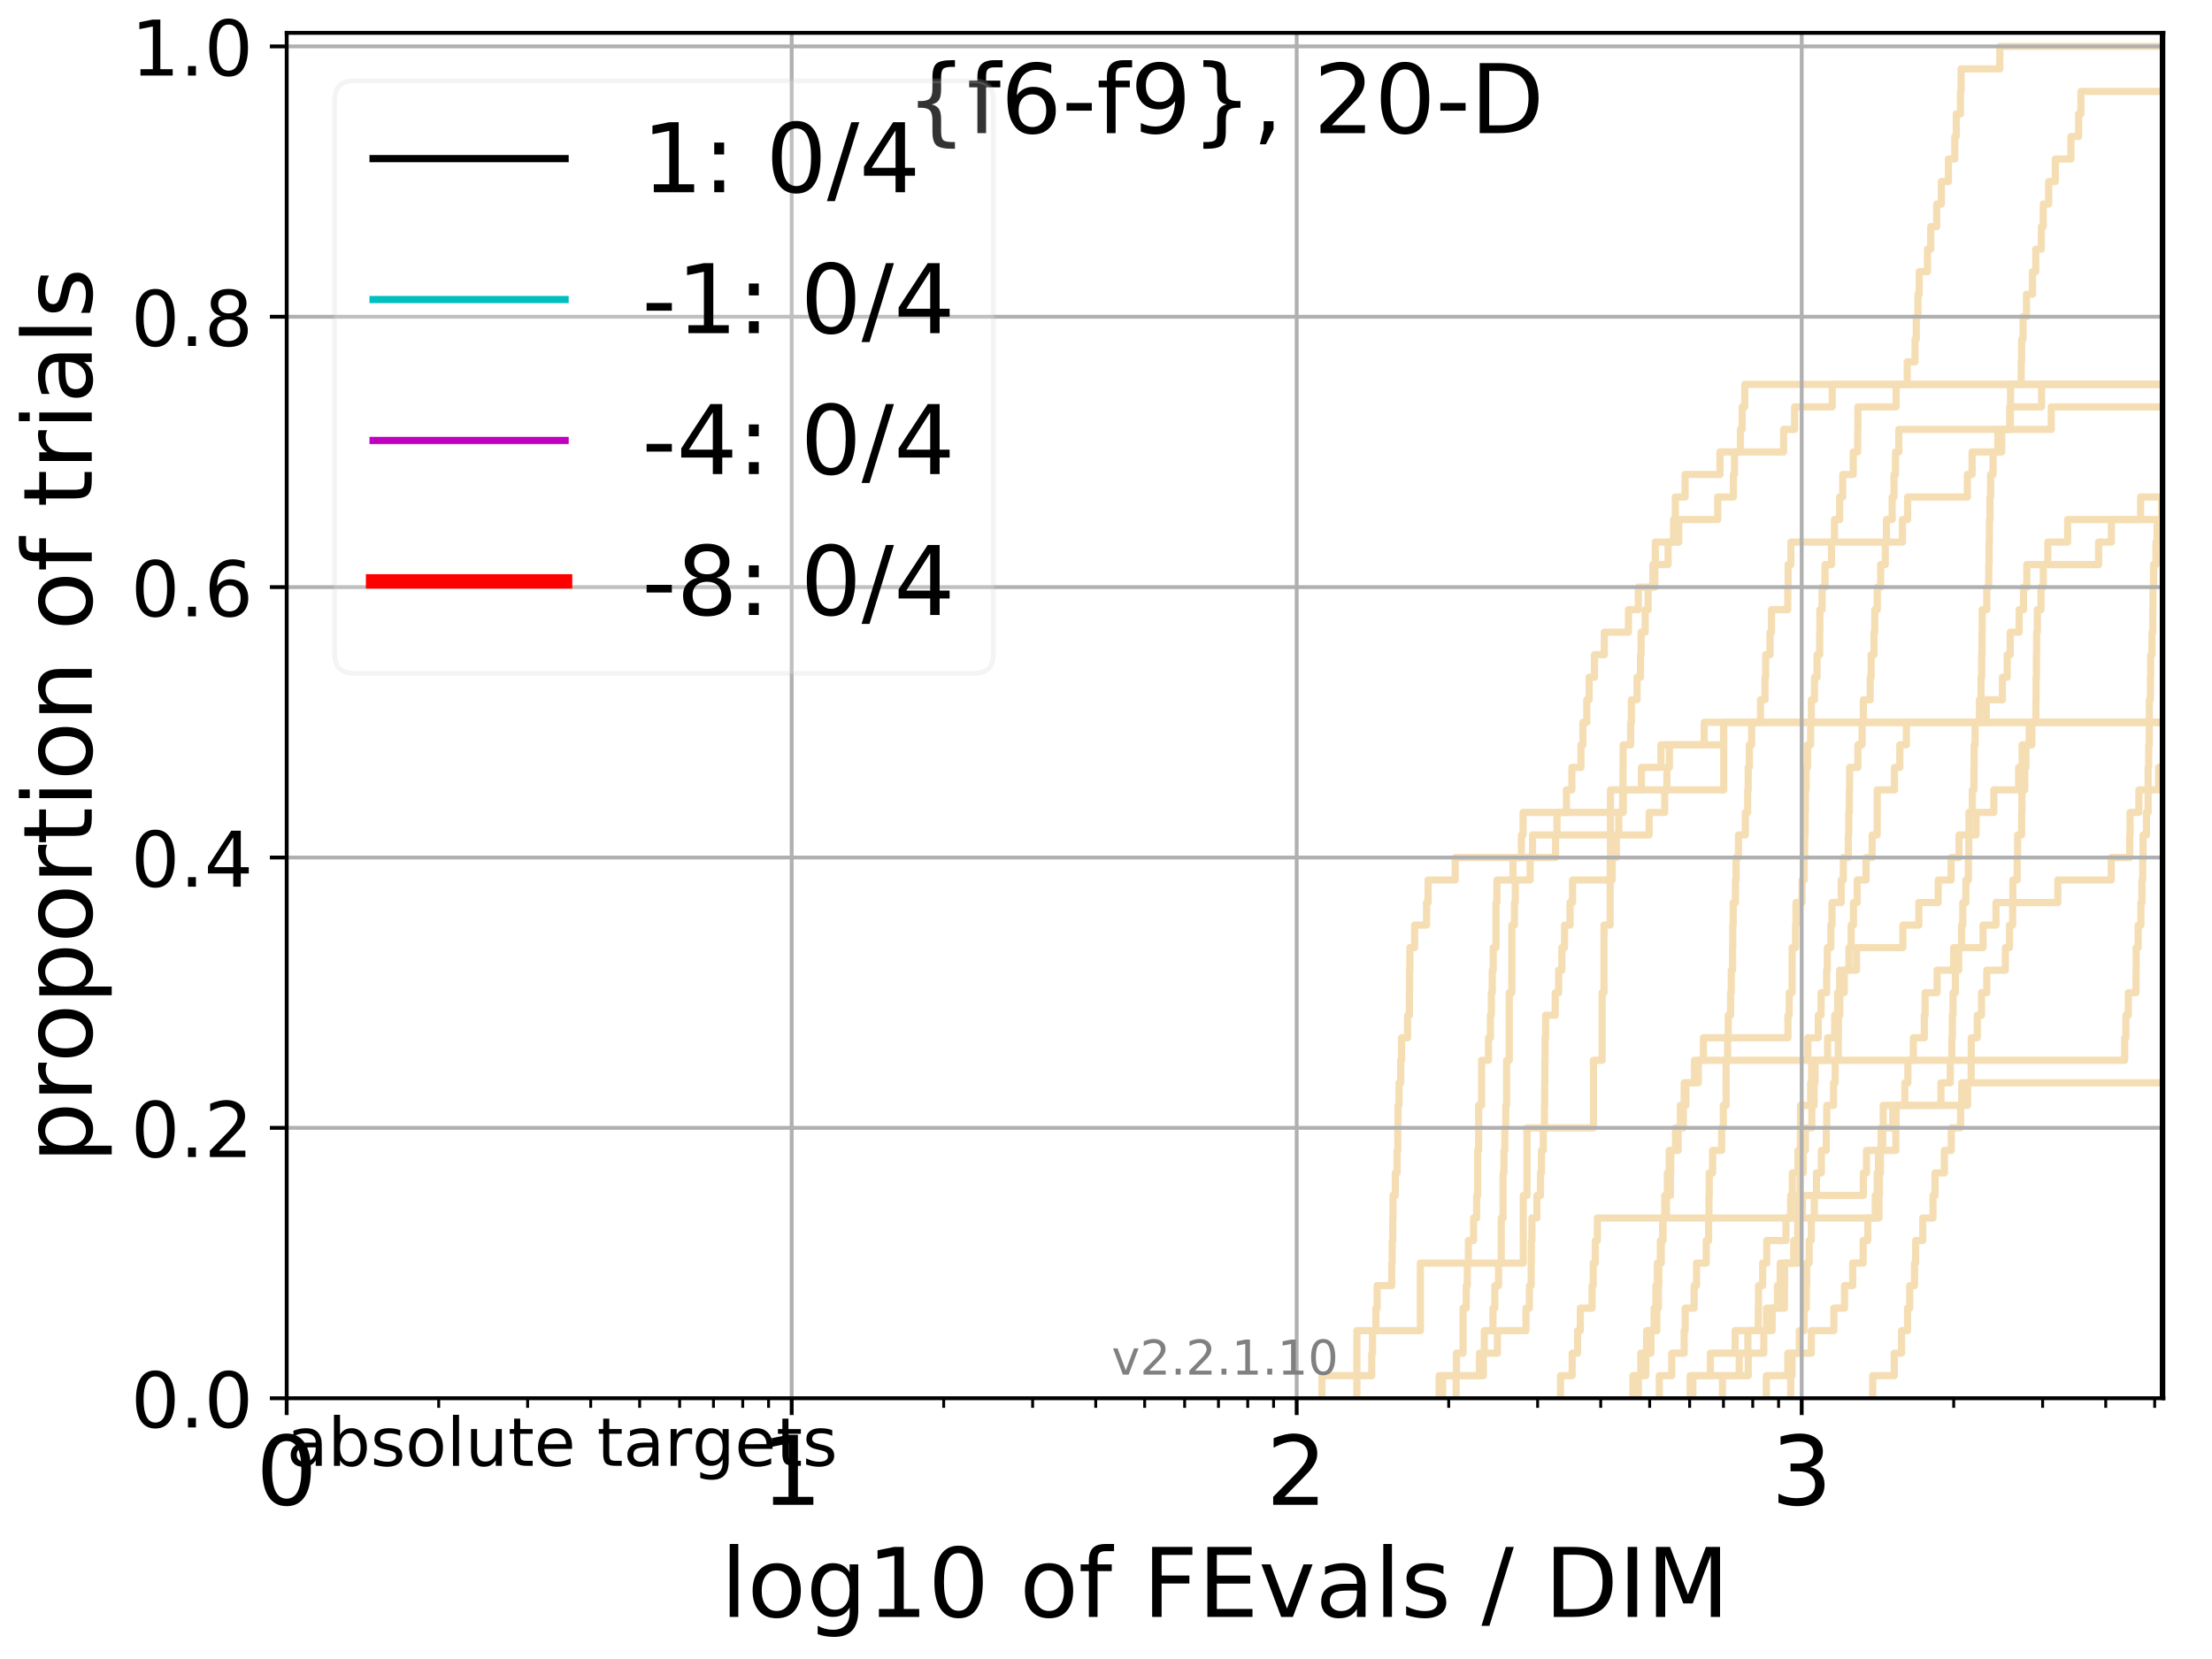 <?xml version="1.0" encoding="utf-8" standalone="no"?>
<!DOCTYPE svg PUBLIC "-//W3C//DTD SVG 1.1//EN"
  "http://www.w3.org/Graphics/SVG/1.1/DTD/svg11.dtd">
<!-- Created with matplotlib (http://matplotlib.org/) -->
<svg height="345.6pt" version="1.1" viewBox="0 0 460.8 345.6" width="460.8pt" xmlns="http://www.w3.org/2000/svg" xmlns:xlink="http://www.w3.org/1999/xlink">
 <defs>
  <style type="text/css">
*{stroke-linecap:butt;stroke-linejoin:round;}
  </style>
 </defs>
 <g id="figure_1">
  <g id="patch_1">
   <path d="M 0 345.6 
L 460.8 345.6 
L 460.8 0 
L 0 0 
z
" style="fill:#ffffff;"/>
  </g>
  <g id="axes_1">
   <g id="patch_2">
    <path d="M 59.72 291.28 
L 450.672 291.28 
L 450.672 6.845 
L 59.72 6.845 
z
" style="fill:#ffffff;"/>
   </g>
   <g id="line2d_1">
    <path clip-path="url(#pd022c233df)" d="M 299.796 291.28 
L 299.796 286.586 
L 303.408 286.586 
L 303.408 281.893 
L 304.777 281.893 
L 304.777 277.199 
L 304.777 277.199 
L 304.777 272.505 
L 305.446 272.505 
L 305.446 267.812 
L 305.667 267.812 
L 305.667 263.118 
L 305.887 263.118 
L 305.887 258.424 
L 306.97 258.424 
L 306.97 253.731 
L 307.608 253.731 
L 307.608 249.037 
L 307.819 249.037 
L 307.819 244.344 
L 307.819 244.344 
L 307.819 239.65 
L 308.029 239.65 
L 308.029 234.956 
L 308.029 234.956 
L 308.029 230.263 
L 308.652 230.263 
L 308.652 225.569 
L 308.652 225.569 
L 308.652 220.875 
L 310.075 220.875 
L 310.075 216.182 
L 310.473 216.182 
L 310.473 211.488 
L 310.671 211.488 
L 310.671 206.794 
L 310.868 206.794 
L 310.868 202.101 
L 311.064 202.101 
L 311.064 197.407 
L 311.648 197.407 
L 311.648 192.713 
L 311.648 192.713 
L 311.648 188.02 
L 311.841 188.02 
L 311.841 183.326 
L 315.181 183.326 
L 315.181 178.633 
L 316.936 178.633 
L 316.936 173.939 
L 317.279 173.939 
L 317.279 169.245 
L 338.173 169.245 
L 338.173 164.552 
L 341.939 164.552 
L 341.939 159.858 
L 346.007 159.858 
L 346.007 155.164 
L 355.017 155.164 
L 355.017 150.471 
L 355.017 150.471 
L 355.017 150.471 
L 450.672 150.471 
" style="fill:none;stroke:#f5deb3;stroke-linecap:square;stroke-width:1.5;"/>
   </g>
   <g id="line2d_2"/>
   <g id="line2d_3">
    <path clip-path="url(#pd022c233df)" d="M 300.53 291.28 
L 300.53 286.586 
L 308.208 286.586 
L 308.208 281.893 
L 311.933 281.893 
L 311.933 277.199 
L 317.886 277.199 
L 317.886 272.505 
L 318.603 272.505 
L 318.603 267.812 
L 318.973 267.812 
L 318.973 263.118 
L 319.004 263.118 
L 319.004 258.424 
L 319.129 258.424 
L 319.129 253.731 
L 320.165 253.731 
L 320.165 249.037 
L 320.908 249.037 
L 320.908 244.344 
L 321.118 244.344 
L 321.118 239.65 
L 321.498 239.65 
L 321.498 234.956 
L 321.734 234.956 
L 321.734 230.263 
L 321.793 230.263 
L 321.793 225.569 
L 321.83 225.569 
L 321.83 220.875 
L 321.867 220.875 
L 321.867 216.182 
L 321.985 216.182 
L 321.985 211.488 
L 323.982 211.488 
L 323.982 206.794 
L 324.686 206.794 
L 324.686 202.101 
L 325.359 202.101 
L 325.359 197.407 
L 325.928 197.407 
L 325.928 192.713 
L 327.066 192.713 
L 327.066 188.02 
L 327.582 188.02 
L 327.582 183.326 
L 335.864 183.326 
L 335.864 178.633 
L 336.712 178.633 
L 336.712 173.939 
L 337.225 173.939 
L 337.225 169.245 
L 338.018 169.245 
L 338.018 164.552 
L 338.095 164.552 
L 338.095 159.858 
L 338.126 159.858 
L 338.126 155.164 
L 339.693 155.164 
L 339.693 150.471 
L 339.847 150.471 
L 339.847 145.777 
L 341.028 145.777 
L 341.028 141.083 
L 341.739 141.083 
L 341.739 136.39 
L 341.867 136.39 
L 341.867 131.696 
L 342.719 131.696 
L 342.719 127.002 
L 343.345 127.002 
L 343.345 122.309 
L 344.744 122.309 
L 344.744 117.615 
L 347.493 117.615 
L 347.493 112.922 
L 349.715 112.922 
L 349.715 108.228 
L 357.839 108.228 
L 357.839 103.534 
L 361.103 103.534 
L 361.103 98.841 
L 361.324 98.841 
L 361.324 94.147 
L 362.558 94.147 
L 362.558 89.453 
L 362.925 89.453 
L 362.925 84.76 
L 363.467 84.76 
L 363.467 80.066 
L 363.467 80.066 
L 363.467 80.066 
L 450.672 80.066 
" style="fill:none;stroke:#f5deb3;stroke-linecap:square;stroke-width:1.5;"/>
   </g>
   <g id="line2d_4">
    <path clip-path="url(#pd022c233df)" d="M 358.817 291.28 
L 358.817 286.586 
L 364.193 286.586 
L 364.193 281.893 
L 367.435 281.893 
L 367.435 277.199 
L 368.002 277.199 
L 368.002 272.505 
L 371.736 272.505 
L 371.736 267.812 
L 371.758 267.812 
L 371.758 263.118 
L 373.669 263.118 
L 373.669 258.424 
L 374.491 258.424 
L 374.491 253.731 
L 374.509 253.731 
L 374.509 249.037 
L 375.002 249.037 
L 375.002 244.344 
L 375.646 244.344 
L 375.646 239.65 
L 376.093 239.65 
L 376.093 234.956 
L 377.43 234.956 
L 377.43 230.263 
L 377.903 230.263 
L 377.903 225.569 
L 378.11 225.569 
L 378.11 220.875 
L 380.719 220.875 
L 380.719 216.182 
L 382.197 216.182 
L 382.197 211.488 
L 382.82 211.488 
L 382.82 206.794 
L 383.231 206.794 
L 383.231 202.101 
L 386.754 202.101 
L 386.754 197.407 
L 396.41 197.407 
L 396.41 192.713 
L 399.723 192.713 
L 399.723 188.02 
L 403.757 188.02 
L 403.757 183.326 
L 406.451 183.326 
L 406.451 178.633 
L 408.097 178.633 
L 408.097 173.939 
L 411.643 173.939 
L 411.643 169.245 
L 415.357 169.245 
L 415.357 164.552 
L 420.526 164.552 
L 420.526 159.858 
L 421.247 159.858 
L 421.247 155.164 
L 423.275 155.164 
L 423.275 150.471 
L 423.275 150.471 
L 423.275 150.471 
L 450.672 150.471 
" style="fill:none;stroke:#f5deb3;stroke-linecap:square;stroke-width:1.5;"/>
   </g>
   <g id="line2d_5"/>
   <g id="line2d_6"/>
   <g id="line2d_7">
    <path clip-path="url(#pd022c233df)" d="M 341.298 291.28 
L 341.298 286.586 
L 341.806 286.586 
L 341.806 281.893 
L 343.934 281.893 
L 343.934 277.199 
L 344.588 277.199 
L 344.588 272.505 
L 344.954 272.505 
L 344.954 267.812 
L 345.268 267.812 
L 345.268 263.118 
L 346.068 263.118 
L 346.068 258.424 
L 346.452 258.424 
L 346.452 253.731 
L 346.79 253.731 
L 346.79 249.037 
L 347.982 249.037 
L 347.982 244.344 
L 348.048 244.344 
L 348.048 239.65 
L 349.034 239.65 
L 349.034 234.956 
L 350.669 234.956 
L 350.669 230.263 
L 350.849 230.263 
L 350.849 225.569 
L 352.992 225.569 
L 352.992 220.875 
L 376.616 220.875 
L 376.616 216.182 
L 378.778 216.182 
L 378.778 211.488 
L 379.363 211.488 
L 379.363 206.794 
L 380.525 206.794 
L 380.525 202.101 
L 380.662 202.101 
L 380.662 197.407 
L 381.404 197.407 
L 381.404 192.713 
L 381.639 192.713 
L 381.639 188.02 
L 383.556 188.02 
L 383.556 183.326 
L 383.995 183.326 
L 383.995 178.633 
L 385.037 178.633 
L 385.037 173.939 
L 385.135 173.939 
L 385.135 169.245 
L 385.249 169.245 
L 385.249 164.552 
L 385.313 164.552 
L 385.313 159.858 
L 387.037 159.858 
L 387.037 155.164 
L 387.908 155.164 
L 387.908 150.471 
L 388.179 150.471 
L 388.179 145.777 
L 389.597 145.777 
L 389.597 141.083 
L 389.79 141.083 
L 389.79 136.39 
L 390.395 136.39 
L 390.395 131.696 
L 390.551 131.696 
L 390.551 127.002 
L 391.074 127.002 
L 391.074 122.309 
L 391.779 122.309 
L 391.779 117.615 
L 392.74 117.615 
L 392.74 112.922 
L 392.979 112.922 
L 392.979 108.228 
L 394.168 108.228 
L 394.168 103.534 
L 394.565 103.534 
L 394.565 98.841 
L 394.859 98.841 
L 394.859 94.147 
L 395.56 94.147 
L 395.56 89.453 
L 427.315 89.453 
L 427.315 84.76 
L 457.112 84.76 
L 457.112 80.066 
L 461.8 80.066 
" style="fill:none;stroke:#f5deb3;stroke-linecap:square;stroke-width:1.5;"/>
   </g>
   <g id="line2d_8">
    <path clip-path="url(#pd022c233df)" style="fill:none;stroke:#f5deb3;stroke-linecap:square;stroke-width:1.5;"/>
   </g>
   <g id="line2d_9">
    <path clip-path="url(#pd022c233df)" d="M 340.164 291.28 
L 340.164 286.586 
L 342.85 286.586 
L 342.85 281.893 
L 343.012 281.893 
L 343.012 277.199 
L 345.157 277.199 
L 345.157 272.505 
L 345.475 272.505 
L 345.475 267.812 
L 345.567 267.812 
L 345.567 263.118 
L 345.89 263.118 
L 345.89 258.424 
L 346.349 258.424 
L 346.349 253.731 
L 347.168 253.731 
L 347.168 249.037 
L 347.337 249.037 
L 347.337 244.344 
L 347.728 244.344 
L 347.728 239.65 
L 349.591 239.65 
L 349.591 234.956 
L 350.054 234.956 
L 350.054 230.263 
L 351.207 230.263 
L 351.207 225.569 
L 353.793 225.569 
L 353.793 220.875 
L 354.846 220.875 
L 354.846 216.182 
L 372.464 216.182 
L 372.464 211.488 
L 372.721 211.488 
L 372.721 206.794 
L 373.331 206.794 
L 373.331 202.101 
L 373.336 202.101 
L 373.336 197.407 
L 374.039 197.407 
L 374.039 192.713 
L 374.145 192.713 
L 374.145 188.02 
L 375.396 188.02 
L 375.396 183.326 
L 375.852 183.326 
L 375.852 178.633 
L 375.945 178.633 
L 375.945 173.939 
L 376.035 173.939 
L 376.035 169.245 
L 376.086 169.245 
L 376.086 164.552 
L 376.257 164.552 
L 376.257 159.858 
L 376.547 159.858 
L 376.547 155.164 
L 377.187 155.164 
L 377.187 150.471 
L 377.332 150.471 
L 377.332 145.777 
L 377.992 145.777 
L 377.992 141.083 
L 378.529 141.083 
L 378.529 136.39 
L 379.076 136.39 
L 379.076 131.696 
L 379.114 131.696 
L 379.114 127.002 
L 379.574 127.002 
L 379.574 122.309 
L 380.192 122.309 
L 380.192 117.615 
L 381.54 117.615 
L 381.54 112.922 
L 382.146 112.922 
L 382.146 108.228 
L 383.244 108.228 
L 383.244 103.534 
L 383.87 103.534 
L 383.87 98.841 
L 386.067 98.841 
L 386.067 94.147 
L 386.988 94.147 
L 386.988 89.453 
L 387.03 89.453 
L 387.03 84.76 
L 395.001 84.76 
L 395.001 80.066 
L 397.306 80.066 
L 397.306 75.372 
L 398.929 75.372 
L 398.929 70.679 
L 399.194 70.679 
L 399.194 65.985 
L 399.541 65.985 
L 399.541 61.291 
L 399.811 61.291 
L 399.811 56.598 
L 401.522 56.598 
L 401.522 51.904 
L 402.206 51.904 
L 402.206 47.211 
L 403.454 47.211 
L 403.454 42.517 
L 404.416 42.517 
L 404.416 37.823 
L 405.887 37.823 
L 405.887 33.13 
L 407.221 33.13 
L 407.221 28.436 
L 407.524 28.436 
L 407.524 23.742 
L 408.398 23.742 
L 408.398 19.049 
L 408.526 19.049 
L 408.526 14.355 
L 416.593 14.355 
L 416.593 9.661 
L 416.593 9.661 
L 416.593 9.661 
L 450.672 9.661 
" style="fill:none;stroke:#f5deb3;stroke-linecap:square;stroke-width:1.5;"/>
   </g>
   <g id="line2d_10">
    <path clip-path="url(#pd022c233df)" style="fill:none;stroke:#f5deb3;stroke-linecap:square;stroke-width:1.5;"/>
   </g>
   <g id="line2d_11">
    <path clip-path="url(#pd022c233df)" d="M 352.655 291.28 
L 352.655 286.586 
L 356.299 286.586 
L 356.299 281.893 
L 361.454 281.893 
L 361.454 277.199 
L 369.167 277.199 
L 369.167 272.505 
L 370.277 272.505 
L 370.277 267.812 
L 370.855 267.812 
L 370.855 263.118 
L 374.755 263.118 
L 374.755 258.424 
L 374.815 258.424 
L 374.815 253.731 
L 375.46 253.731 
L 375.46 249.037 
L 388.177 249.037 
L 388.177 244.344 
L 388.825 244.344 
L 388.825 239.65 
L 392.208 239.65 
L 392.208 234.956 
L 394.297 234.956 
L 394.297 230.263 
L 409.879 230.263 
L 409.879 225.569 
L 461.8 225.569 
" style="fill:none;stroke:#f5deb3;stroke-linecap:square;stroke-width:1.5;"/>
   </g>
   <g id="line2d_12">
    <path clip-path="url(#pd022c233df)" d="M 303.342 291.28 
L 303.342 286.586 
L 309.005 286.586 
L 309.005 281.893 
L 309.209 281.893 
L 309.209 277.199 
L 311.008 277.199 
L 311.008 272.505 
L 311.399 272.505 
L 311.399 267.812 
L 312.17 267.812 
L 312.17 263.118 
L 312.74 263.118 
L 312.74 258.424 
L 312.74 258.424 
L 312.74 253.731 
L 313.116 253.731 
L 313.116 249.037 
L 313.116 249.037 
L 313.116 244.344 
L 313.302 244.344 
L 313.302 239.65 
L 313.489 239.65 
L 313.489 234.956 
L 313.674 234.956 
L 313.674 230.263 
L 313.858 230.263 
L 313.858 225.569 
L 313.858 225.569 
L 313.858 220.875 
L 314.408 220.875 
L 314.408 216.182 
L 314.408 216.182 
L 314.408 211.488 
L 314.408 211.488 
L 314.408 206.794 
L 314.95 206.794 
L 314.95 202.101 
L 314.95 202.101 
L 314.95 197.407 
L 314.95 197.407 
L 314.95 192.713 
L 315.487 192.713 
L 315.487 188.02 
L 315.664 188.02 
L 315.664 183.326 
L 318.745 183.326 
L 318.745 178.633 
L 324.052 178.633 
L 324.052 173.939 
L 343.547 173.939 
L 343.547 169.245 
L 346.795 169.245 
L 346.795 164.552 
L 347.24 164.552 
L 347.24 159.858 
L 347.769 159.858 
L 347.769 155.164 
L 359.055 155.164 
L 359.055 150.471 
L 359.055 150.471 
L 359.055 150.471 
L 450.672 150.471 
" style="fill:none;stroke:#f5deb3;stroke-linecap:square;stroke-width:1.5;"/>
   </g>
   <g id="line2d_13"/>
   <g id="line2d_14"/>
   <g id="line2d_15"/>
   <g id="line2d_16">
    <path clip-path="url(#pd022c233df)" style="fill:none;stroke:#f5deb3;stroke-linecap:square;stroke-width:1.5;"/>
   </g>
   <g id="line2d_17">
    <path clip-path="url(#pd022c233df)" style="fill:none;stroke:#f5deb3;stroke-linecap:square;stroke-width:1.5;"/>
   </g>
   <g id="line2d_18">
    <path clip-path="url(#pd022c233df)" d="M 275.383 291.28 
L 275.383 286.586 
L 285.757 286.586 
L 285.757 281.893 
L 285.935 281.893 
L 285.935 277.199 
L 286.625 277.199 
L 286.625 272.505 
L 286.879 272.505 
L 286.879 267.812 
L 289.925 267.812 
L 289.925 263.118 
L 290.029 263.118 
L 290.029 258.424 
L 290.132 258.424 
L 290.132 253.731 
L 290.191 253.731 
L 290.191 249.037 
L 290.674 249.037 
L 290.674 244.344 
L 291.037 244.344 
L 291.037 239.65 
L 291.181 239.65 
L 291.181 234.956 
L 291.225 234.956 
L 291.225 230.263 
L 291.44 230.263 
L 291.44 225.569 
L 291.797 225.569 
L 291.797 220.875 
L 291.967 220.875 
L 291.967 216.182 
L 293.224 216.182 
L 293.224 211.488 
L 293.608 211.488 
L 293.608 206.794 
L 293.636 206.794 
L 293.636 202.101 
L 293.704 202.101 
L 293.704 197.407 
L 294.688 197.407 
L 294.688 192.713 
L 297.181 192.713 
L 297.181 188.02 
L 297.496 188.02 
L 297.496 183.326 
L 303.143 183.326 
L 303.143 178.633 
L 319.254 178.633 
L 319.254 173.939 
L 324.346 173.939 
L 324.346 169.245 
L 326.317 169.245 
L 326.317 164.552 
L 327.452 164.552 
L 327.452 159.858 
L 329.34 159.858 
L 329.34 155.164 
L 329.757 155.164 
L 329.757 150.471 
L 330.561 150.471 
L 330.561 145.777 
L 331.046 145.777 
L 331.046 141.083 
L 332.164 141.083 
L 332.164 136.39 
L 334.203 136.39 
L 334.203 131.696 
L 339.237 131.696 
L 339.237 127.002 
L 341.289 127.002 
L 341.289 122.309 
L 344.328 122.309 
L 344.328 117.615 
L 344.829 117.615 
L 344.829 112.922 
L 348.622 112.922 
L 348.622 108.228 
L 348.997 108.228 
L 348.997 103.534 
L 351.032 103.534 
L 351.032 98.841 
L 358.299 98.841 
L 358.299 94.147 
L 371.56 94.147 
L 371.56 89.453 
L 373.849 89.453 
L 373.849 84.76 
L 381.683 84.76 
L 381.683 80.066 
L 381.683 80.066 
L 381.683 80.066 
L 450.672 80.066 
" style="fill:none;stroke:#f5deb3;stroke-linecap:square;stroke-width:1.5;"/>
   </g>
   <g id="line2d_19"/>
   <g id="line2d_20">
    <path clip-path="url(#pd022c233df)" d="M 367.959 291.28 
L 367.959 286.586 
L 372.437 286.586 
L 372.437 281.893 
L 377.319 281.893 
L 377.319 277.199 
L 382.026 277.199 
L 382.026 272.505 
L 384.255 272.505 
L 384.255 267.812 
L 385.959 267.812 
L 385.959 263.118 
L 388.131 263.118 
L 388.131 258.424 
L 389.101 258.424 
L 389.101 253.731 
L 390.641 253.731 
L 390.641 249.037 
L 391.065 249.037 
L 391.065 244.344 
L 391.314 244.344 
L 391.314 239.65 
L 394.934 239.65 
L 394.934 234.956 
L 394.995 234.956 
L 394.995 230.263 
L 396.812 230.263 
L 396.812 225.569 
L 397.445 225.569 
L 397.445 220.875 
L 398.594 220.875 
L 398.594 216.182 
L 400.874 216.182 
L 400.874 211.488 
L 401.039 211.488 
L 401.039 206.794 
L 403.533 206.794 
L 403.533 202.101 
L 406.978 202.101 
L 406.978 197.407 
L 413.105 197.407 
L 413.105 192.713 
L 415.801 192.713 
L 415.801 188.02 
L 428.684 188.02 
L 428.684 183.326 
L 439.808 183.326 
L 439.808 178.633 
L 443.664 178.633 
L 443.664 173.939 
L 443.725 173.939 
L 443.725 169.245 
L 445.573 169.245 
L 445.573 164.552 
L 449.69 164.552 
L 449.69 159.858 
L 461.8 159.858 
" style="fill:none;stroke:#f5deb3;stroke-linecap:square;stroke-width:1.5;"/>
   </g>
   <g id="line2d_21"/>
   <g id="line2d_22">
    <path clip-path="url(#pd022c233df)" d="M 373.044 291.28 
L 373.044 286.586 
L 373.32 286.586 
L 373.32 281.893 
L 374.818 281.893 
L 374.818 277.199 
L 375.832 277.199 
L 375.832 272.505 
L 376.279 272.505 
L 376.279 267.812 
L 376.378 267.812 
L 376.378 263.118 
L 376.886 263.118 
L 376.886 258.424 
L 377.328 258.424 
L 377.328 253.731 
L 377.955 253.731 
L 377.955 249.037 
L 378.41 249.037 
L 378.41 244.344 
L 379.415 244.344 
L 379.415 239.65 
L 380.44 239.65 
L 380.44 234.956 
L 380.548 234.956 
L 380.548 230.263 
L 381.958 230.263 
L 381.958 225.569 
L 382.293 225.569 
L 382.293 220.875 
L 382.936 220.875 
L 382.936 216.182 
L 382.969 216.182 
L 382.969 211.488 
L 383.256 211.488 
L 383.256 206.794 
L 384.198 206.794 
L 384.198 202.101 
L 385.177 202.101 
L 385.177 197.407 
L 385.626 197.407 
L 385.626 192.713 
L 386.11 192.713 
L 386.11 188.02 
L 386.887 188.02 
L 386.887 183.326 
L 388.729 183.326 
L 388.729 178.633 
L 390.004 178.633 
L 390.004 173.939 
L 391.049 173.939 
L 391.049 169.245 
L 391.054 169.245 
L 391.054 164.552 
L 394.655 164.552 
L 394.655 159.858 
L 395.77 159.858 
L 395.77 155.164 
L 397.135 155.164 
L 397.135 150.471 
L 413.775 150.471 
L 413.775 145.777 
L 417.144 145.777 
L 417.144 141.083 
L 418.128 141.083 
L 418.128 136.39 
L 418.765 136.39 
L 418.765 131.696 
L 420.627 131.696 
L 420.627 127.002 
L 421.536 127.002 
L 421.536 122.309 
L 422.226 122.309 
L 422.226 117.615 
L 437.185 117.615 
L 437.185 112.922 
L 439.841 112.922 
L 439.841 108.228 
L 445.925 108.228 
L 445.925 103.534 
L 450.916 103.534 
L 450.916 98.841 
L 460.392 98.841 
L 460.392 94.147 
L 461.8 94.147 
" style="fill:none;stroke:#f5deb3;stroke-linecap:square;stroke-width:1.5;"/>
   </g>
   <g id="line2d_23">
    <path clip-path="url(#pd022c233df)" style="fill:none;stroke:#f5deb3;stroke-linecap:square;stroke-width:1.5;"/>
   </g>
   <g id="line2d_24">
    <path clip-path="url(#pd022c233df)" d="M 352.093 291.28 
L 352.093 286.586 
L 362.315 286.586 
L 362.315 281.893 
L 364.117 281.893 
L 364.117 277.199 
L 366.286 277.199 
L 366.286 272.505 
L 366.328 272.505 
L 366.328 267.812 
L 367.188 267.812 
L 367.188 263.118 
L 368.053 263.118 
L 368.053 258.424 
L 372.051 258.424 
L 372.051 253.731 
L 373.027 253.731 
L 373.027 249.037 
L 373.374 249.037 
L 373.374 244.344 
L 374.558 244.344 
L 374.558 239.65 
L 375.055 239.65 
L 375.055 234.956 
L 375.073 234.956 
L 375.073 230.263 
L 377.187 230.263 
L 377.187 225.569 
L 377.382 225.569 
L 377.382 220.875 
L 442.606 220.875 
L 442.606 216.182 
L 442.865 216.182 
L 442.865 211.488 
L 443.358 211.488 
L 443.358 206.794 
L 444.971 206.794 
L 444.971 202.101 
L 445 202.101 
L 445 197.407 
L 445.421 197.407 
L 445.421 192.713 
L 445.989 192.713 
L 445.989 188.02 
L 446.214 188.02 
L 446.214 183.326 
L 446.369 183.326 
L 446.369 178.633 
L 446.442 178.633 
L 446.442 173.939 
L 447.147 173.939 
L 447.147 169.245 
L 447.493 169.245 
L 447.493 164.552 
L 447.499 164.552 
L 447.499 159.858 
L 447.608 159.858 
L 447.608 155.164 
L 447.734 155.164 
L 447.734 150.471 
L 447.742 150.471 
L 447.742 145.777 
L 447.962 145.777 
L 447.962 141.083 
L 448.03 141.083 
L 448.03 136.39 
L 448.293 136.39 
L 448.293 131.696 
L 448.467 131.696 
L 448.467 127.002 
L 448.507 127.002 
L 448.507 122.309 
L 448.622 122.309 
L 448.622 117.615 
L 449.124 117.615 
L 449.124 112.922 
L 449.374 112.922 
L 449.374 108.228 
L 450.307 108.228 
L 450.307 103.534 
L 450.931 103.534 
L 450.931 98.841 
L 451.38 98.841 
L 451.38 94.147 
L 451.984 94.147 
L 451.984 89.453 
L 454.119 89.453 
L 454.119 84.76 
L 455.668 84.76 
L 455.668 80.066 
L 461.774 80.066 
L 461.774 75.372 
L 461.8 75.372 
" style="fill:none;stroke:#f5deb3;stroke-linecap:square;stroke-width:1.5;"/>
   </g>
   <g id="line2d_25">
    <path clip-path="url(#pd022c233df)" style="fill:none;stroke:#f5deb3;stroke-linecap:square;stroke-width:1.5;"/>
   </g>
   <g id="line2d_26">
    <path clip-path="url(#pd022c233df)" d="M 390.12 291.28 
L 390.12 286.586 
L 394.604 286.586 
L 394.604 281.893 
L 396.13 281.893 
L 396.13 277.199 
L 397.379 277.199 
L 397.379 272.505 
L 397.831 272.505 
L 397.831 267.812 
L 398.835 267.812 
L 398.835 263.118 
L 399.062 263.118 
L 399.062 258.424 
L 400.545 258.424 
L 400.545 253.731 
L 402.684 253.731 
L 402.684 249.037 
L 403.104 249.037 
L 403.104 244.344 
L 405.05 244.344 
L 405.05 239.65 
L 406.485 239.65 
L 406.485 234.956 
L 408.427 234.956 
L 408.427 230.263 
L 408.667 230.263 
L 408.667 225.569 
L 410.631 225.569 
L 410.631 220.875 
L 410.65 220.875 
L 410.65 216.182 
L 411.91 216.182 
L 411.91 211.488 
L 412.787 211.488 
L 412.787 206.794 
L 413.881 206.794 
L 413.881 202.101 
L 417.752 202.101 
L 417.752 197.407 
L 418.623 197.407 
L 418.623 192.713 
L 419.27 192.713 
L 419.27 188.02 
L 419.324 188.02 
L 419.324 183.326 
L 420.222 183.326 
L 420.222 178.633 
L 420.312 178.633 
L 420.312 173.939 
L 421.146 173.939 
L 421.146 169.245 
L 421.195 169.245 
L 421.195 164.552 
L 421.789 164.552 
L 421.789 159.858 
L 422.046 159.858 
L 422.046 155.164 
L 422.725 155.164 
L 422.725 150.471 
L 424.113 150.471 
L 424.113 145.777 
L 424.15 145.777 
L 424.15 141.083 
L 424.224 141.083 
L 424.224 136.39 
L 424.264 136.39 
L 424.264 131.696 
L 424.418 131.696 
L 424.418 127.002 
L 425.18 127.002 
L 425.18 122.309 
L 425.653 122.309 
L 425.653 117.615 
L 426.606 117.615 
L 426.606 112.922 
L 430.725 112.922 
L 430.725 108.228 
L 461.8 108.228 
" style="fill:none;stroke:#f5deb3;stroke-linecap:square;stroke-width:1.5;"/>
   </g>
   <g id="line2d_27">
    <path clip-path="url(#pd022c233df)" d="M 345.659 291.28 
L 345.659 286.586 
L 348.259 286.586 
L 348.259 281.893 
L 350.841 281.893 
L 350.841 277.199 
L 351.044 277.199 
L 351.044 272.505 
L 352.925 272.505 
L 352.925 267.812 
L 353.422 267.812 
L 353.422 263.118 
L 355.446 263.118 
L 355.446 258.424 
L 355.941 258.424 
L 355.941 253.731 
L 356.014 253.731 
L 356.014 249.037 
L 356.07 249.037 
L 356.07 244.344 
L 356.768 244.344 
L 356.768 239.65 
L 358.656 239.65 
L 358.656 234.956 
L 358.993 234.956 
L 358.993 230.263 
L 359.578 230.263 
L 359.578 225.569 
L 359.584 225.569 
L 359.584 220.875 
L 359.896 220.875 
L 359.896 216.182 
L 360.02 216.182 
L 360.02 211.488 
L 360.516 211.488 
L 360.516 206.794 
L 360.658 206.794 
L 360.658 202.101 
L 360.922 202.101 
L 360.922 197.407 
L 360.965 197.407 
L 360.965 192.713 
L 361.056 192.713 
L 361.056 188.02 
L 361.525 188.02 
L 361.525 183.326 
L 361.655 183.326 
L 361.655 178.633 
L 362.148 178.633 
L 362.148 173.939 
L 363.582 173.939 
L 363.582 169.245 
L 364.07 169.245 
L 364.07 164.552 
L 364.184 164.552 
L 364.184 159.858 
L 364.419 159.858 
L 364.419 155.164 
L 364.901 155.164 
L 364.901 150.471 
L 366.752 150.471 
L 366.752 145.777 
L 367.684 145.777 
L 367.684 141.083 
L 367.825 141.083 
L 367.825 136.39 
L 368.731 136.39 
L 368.731 131.696 
L 369.033 131.696 
L 369.033 127.002 
L 372.423 127.002 
L 372.423 122.309 
L 372.503 122.309 
L 372.503 117.615 
L 373.085 117.615 
L 373.085 112.922 
L 396.314 112.922 
L 396.314 108.228 
L 397.396 108.228 
L 397.396 103.534 
L 409.836 103.534 
L 409.836 98.841 
L 410.823 98.841 
L 410.823 94.147 
L 416.173 94.147 
L 416.173 89.453 
L 418.802 89.453 
L 418.802 84.76 
L 425.298 84.76 
L 425.298 80.066 
L 425.298 80.066 
L 425.298 80.066 
L 450.672 80.066 
" style="fill:none;stroke:#f5deb3;stroke-linecap:square;stroke-width:1.5;"/>
   </g>
   <g id="line2d_28">
    <path clip-path="url(#pd022c233df)" d="M 325.086 291.28 
L 325.086 286.586 
L 327.51 286.586 
L 327.51 281.893 
L 328.635 281.893 
L 328.635 277.199 
L 329.209 277.199 
L 329.209 272.505 
L 331.662 272.505 
L 331.662 267.812 
L 331.899 267.812 
L 331.899 263.118 
L 332.34 263.118 
L 332.34 258.424 
L 332.759 258.424 
L 332.759 253.731 
L 391.441 253.731 
L 391.441 249.037 
L 391.51 249.037 
L 391.51 244.344 
L 391.728 244.344 
L 391.728 239.65 
L 391.868 239.65 
L 391.868 234.956 
L 392.303 234.956 
L 392.303 230.263 
L 404.341 230.263 
L 404.341 225.569 
L 406.284 225.569 
L 406.284 220.875 
L 406.605 220.875 
L 406.605 216.182 
L 406.702 216.182 
L 406.702 211.488 
L 406.848 211.488 
L 406.848 206.794 
L 407.34 206.794 
L 407.34 202.101 
L 408.048 202.101 
L 408.048 197.407 
L 408.633 197.407 
L 408.633 192.713 
L 408.883 192.713 
L 408.883 188.02 
L 409.521 188.02 
L 409.521 183.326 
L 410.045 183.326 
L 410.045 178.633 
L 410.14 178.633 
L 410.14 173.939 
L 410.18 173.939 
L 410.18 169.245 
L 410.874 169.245 
L 410.874 164.552 
L 411.209 164.552 
L 411.209 159.858 
L 411.255 159.858 
L 411.255 155.164 
L 411.451 155.164 
L 411.451 150.471 
L 412.356 150.471 
L 412.356 145.777 
L 412.684 145.777 
L 412.684 141.083 
L 412.82 141.083 
L 412.82 136.39 
L 412.898 136.39 
L 412.898 131.696 
L 412.929 131.696 
L 412.929 127.002 
L 413.879 127.002 
L 413.879 122.309 
L 414.297 122.309 
L 414.297 117.615 
L 414.364 117.615 
L 414.364 112.922 
L 414.434 112.922 
L 414.434 108.228 
L 414.548 108.228 
L 414.548 103.534 
L 414.673 103.534 
L 414.673 98.841 
L 415.194 98.841 
L 415.194 94.147 
L 416.997 94.147 
L 416.997 89.453 
L 418.653 89.453 
L 418.653 84.76 
L 418.832 84.76 
L 418.832 80.066 
L 421.043 80.066 
L 421.043 75.372 
L 421.136 75.372 
L 421.136 70.679 
L 421.44 70.679 
L 421.44 65.985 
L 422.149 65.985 
L 422.149 61.291 
L 423.402 61.291 
L 423.402 56.598 
L 424.079 56.598 
L 424.079 51.904 
L 425.25 51.904 
L 425.25 47.211 
L 425.646 47.211 
L 425.646 42.517 
L 426.772 42.517 
L 426.772 37.823 
L 428.153 37.823 
L 428.153 33.13 
L 431.42 33.13 
L 431.42 28.436 
L 433.011 28.436 
L 433.011 23.742 
L 433.487 23.742 
L 433.487 19.049 
L 455.945 19.049 
L 455.945 14.355 
L 457.618 14.355 
L 457.618 9.661 
L 457.618 9.661 
" style="fill:none;stroke:#f5deb3;stroke-linecap:square;stroke-width:1.5;"/>
   </g>
   <g id="line2d_29">
    <path clip-path="url(#pd022c233df)" d="M 282.669 291.28 
L 282.669 286.586 
L 282.669 286.586 
L 282.669 281.893 
L 282.669 281.893 
L 282.669 277.199 
L 295.887 277.199 
L 295.887 272.505 
L 295.887 272.505 
L 295.887 267.812 
L 295.887 267.812 
L 295.887 263.118 
L 317.328 263.118 
L 317.328 258.424 
L 317.328 258.424 
L 317.328 253.731 
L 317.328 253.731 
L 317.328 249.037 
L 318.102 249.037 
L 318.102 244.344 
L 318.102 244.344 
L 318.102 239.65 
L 318.102 239.65 
L 318.102 234.956 
L 331.946 234.956 
L 331.946 230.263 
L 331.946 230.263 
L 331.946 225.569 
L 331.946 225.569 
L 331.946 220.875 
L 333.757 220.875 
L 333.757 216.182 
L 333.757 216.182 
L 333.757 211.488 
L 333.757 211.488 
L 333.757 206.794 
L 334.141 206.794 
L 334.141 202.101 
L 334.141 202.101 
L 334.141 197.407 
L 334.141 197.407 
L 334.141 192.713 
L 335.423 192.713 
L 335.423 188.02 
L 335.423 188.02 
L 335.423 183.326 
L 335.423 183.326 
L 335.423 178.633 
L 335.489 178.633 
L 335.489 173.939 
L 335.489 173.939 
L 335.489 169.245 
L 335.489 169.245 
L 335.489 164.552 
L 359.078 164.552 
L 359.078 159.858 
L 359.078 159.858 
L 359.078 155.164 
L 359.078 155.164 
L 359.078 150.471 
L 359.078 150.471 
L 359.078 150.471 
L 450.672 150.471 
" style="fill:none;stroke:#f5deb3;stroke-linecap:square;stroke-width:1.5;"/>
   </g>
   <g id="line2d_30"/>
   <g id="matplotlib.axis_1">
    <g id="xtick_1">
     <g id="line2d_31">
      <path clip-path="url(#pd022c233df)" d="M 59.72 291.28 
L 59.72 6.845 
" style="fill:none;stroke:#b0b0b0;stroke-linecap:square;stroke-width:0.8;"/>
     </g>
     <g id="line2d_32">
      <defs>
       <path d="M 0 0 
L 0 3.5 
" id="ma0c3b998cf" style="stroke:#000000;stroke-width:0.8;"/>
      </defs>
      <g>
       <use style="stroke:#000000;stroke-width:0.8;" x="59.72" xlink:href="#ma0c3b998cf" y="291.28"/>
      </g>
     </g>
     <g id="text_1">
      <!-- 0 -->
      <defs>
       <path d="M 31.781 66.406 
Q 24.172 66.406 20.328 58.906 
Q 16.5 51.422 16.5 36.375 
Q 16.5 21.391 20.328 13.891 
Q 24.172 6.391 31.781 6.391 
Q 39.453 6.391 43.281 13.891 
Q 47.125 21.391 47.125 36.375 
Q 47.125 51.422 43.281 58.906 
Q 39.453 66.406 31.781 66.406 
z
M 31.781 74.219 
Q 44.047 74.219 50.516 64.516 
Q 56.984 54.828 56.984 36.375 
Q 56.984 17.969 50.516 8.266 
Q 44.047 -1.422 31.781 -1.422 
Q 19.531 -1.422 13.062 8.266 
Q 6.594 17.969 6.594 36.375 
Q 6.594 54.828 13.062 64.516 
Q 19.531 74.219 31.781 74.219 
z
" id="DejaVuSans-30"/>
      </defs>
      <g transform="translate(53.358 313.477)scale(0.2 -0.2)">
       <use xlink:href="#DejaVuSans-30"/>
      </g>
     </g>
    </g>
    <g id="xtick_2">
     <g id="line2d_33">
      <path clip-path="url(#pd022c233df)" d="M 164.922 291.28 
L 164.922 6.845 
" style="fill:none;stroke:#b0b0b0;stroke-linecap:square;stroke-width:0.8;"/>
     </g>
     <g id="line2d_34">
      <g>
       <use style="stroke:#000000;stroke-width:0.8;" x="164.922" xlink:href="#ma0c3b998cf" y="291.28"/>
      </g>
     </g>
     <g id="text_2">
      <!-- 1 -->
      <defs>
       <path d="M 12.406 8.297 
L 28.516 8.297 
L 28.516 63.922 
L 10.984 60.406 
L 10.984 69.391 
L 28.422 72.906 
L 38.281 72.906 
L 38.281 8.297 
L 54.391 8.297 
L 54.391 0 
L 12.406 0 
z
" id="DejaVuSans-31"/>
      </defs>
      <g transform="translate(158.559 313.477)scale(0.2 -0.2)">
       <use xlink:href="#DejaVuSans-31"/>
      </g>
     </g>
    </g>
    <g id="xtick_3">
     <g id="line2d_35">
      <path clip-path="url(#pd022c233df)" d="M 270.123 291.28 
L 270.123 6.845 
" style="fill:none;stroke:#b0b0b0;stroke-linecap:square;stroke-width:0.8;"/>
     </g>
     <g id="line2d_36">
      <g>
       <use style="stroke:#000000;stroke-width:0.8;" x="270.123" xlink:href="#ma0c3b998cf" y="291.28"/>
      </g>
     </g>
     <g id="text_3">
      <!-- 2 -->
      <defs>
       <path d="M 19.188 8.297 
L 53.609 8.297 
L 53.609 0 
L 7.328 0 
L 7.328 8.297 
Q 12.938 14.109 22.625 23.891 
Q 32.328 33.688 34.812 36.531 
Q 39.547 41.844 41.422 45.531 
Q 43.312 49.219 43.312 52.781 
Q 43.312 58.594 39.234 62.25 
Q 35.156 65.922 28.609 65.922 
Q 23.969 65.922 18.812 64.312 
Q 13.672 62.703 7.812 59.422 
L 7.812 69.391 
Q 13.766 71.781 18.938 73 
Q 24.125 74.219 28.422 74.219 
Q 39.75 74.219 46.484 68.547 
Q 53.219 62.891 53.219 53.422 
Q 53.219 48.922 51.531 44.891 
Q 49.859 40.875 45.406 35.406 
Q 44.188 33.984 37.641 27.219 
Q 31.109 20.453 19.188 8.297 
z
" id="DejaVuSans-32"/>
      </defs>
      <g transform="translate(263.761 313.477)scale(0.2 -0.2)">
       <use xlink:href="#DejaVuSans-32"/>
      </g>
     </g>
    </g>
    <g id="xtick_4">
     <g id="line2d_37">
      <path clip-path="url(#pd022c233df)" d="M 375.325 291.28 
L 375.325 6.845 
" style="fill:none;stroke:#b0b0b0;stroke-linecap:square;stroke-width:0.8;"/>
     </g>
     <g id="line2d_38">
      <g>
       <use style="stroke:#000000;stroke-width:0.8;" x="375.325" xlink:href="#ma0c3b998cf" y="291.28"/>
      </g>
     </g>
     <g id="text_4">
      <!-- 3 -->
      <defs>
       <path d="M 40.578 39.312 
Q 47.656 37.797 51.625 33 
Q 55.609 28.219 55.609 21.188 
Q 55.609 10.406 48.188 4.484 
Q 40.766 -1.422 27.094 -1.422 
Q 22.516 -1.422 17.656 -0.516 
Q 12.797 0.391 7.625 2.203 
L 7.625 11.719 
Q 11.719 9.328 16.594 8.109 
Q 21.484 6.891 26.812 6.891 
Q 36.078 6.891 40.938 10.547 
Q 45.797 14.203 45.797 21.188 
Q 45.797 27.641 41.281 31.266 
Q 36.766 34.906 28.719 34.906 
L 20.219 34.906 
L 20.219 43.016 
L 29.109 43.016 
Q 36.375 43.016 40.234 45.922 
Q 44.094 48.828 44.094 54.297 
Q 44.094 59.906 40.109 62.906 
Q 36.141 65.922 28.719 65.922 
Q 24.656 65.922 20.016 65.031 
Q 15.375 64.156 9.812 62.312 
L 9.812 71.094 
Q 15.438 72.656 20.344 73.438 
Q 25.25 74.219 29.594 74.219 
Q 40.828 74.219 47.359 69.109 
Q 53.906 64.016 53.906 55.328 
Q 53.906 49.266 50.438 45.094 
Q 46.969 40.922 40.578 39.312 
z
" id="DejaVuSans-33"/>
      </defs>
      <g transform="translate(368.963 313.477)scale(0.2 -0.2)">
       <use xlink:href="#DejaVuSans-33"/>
      </g>
     </g>
    </g>
    <g id="xtick_5">
     <g id="line2d_39">
      <defs>
       <path d="M 0 0 
L 0 2 
" id="mad2a975e1f" style="stroke:#000000;stroke-width:0.6;"/>
      </defs>
      <g>
       <use style="stroke:#000000;stroke-width:0.6;" x="91.389" xlink:href="#mad2a975e1f" y="291.28"/>
      </g>
     </g>
    </g>
    <g id="xtick_6">
     <g id="line2d_40">
      <g>
       <use style="stroke:#000000;stroke-width:0.6;" x="109.914" xlink:href="#mad2a975e1f" y="291.28"/>
      </g>
     </g>
    </g>
    <g id="xtick_7">
     <g id="line2d_41">
      <g>
       <use style="stroke:#000000;stroke-width:0.6;" x="123.058" xlink:href="#mad2a975e1f" y="291.28"/>
      </g>
     </g>
    </g>
    <g id="xtick_8">
     <g id="line2d_42">
      <g>
       <use style="stroke:#000000;stroke-width:0.6;" x="133.253" xlink:href="#mad2a975e1f" y="291.28"/>
      </g>
     </g>
    </g>
    <g id="xtick_9">
     <g id="line2d_43">
      <g>
       <use style="stroke:#000000;stroke-width:0.6;" x="141.583" xlink:href="#mad2a975e1f" y="291.28"/>
      </g>
     </g>
    </g>
    <g id="xtick_10">
     <g id="line2d_44">
      <g>
       <use style="stroke:#000000;stroke-width:0.6;" x="148.626" xlink:href="#mad2a975e1f" y="291.28"/>
      </g>
     </g>
    </g>
    <g id="xtick_11">
     <g id="line2d_45">
      <g>
       <use style="stroke:#000000;stroke-width:0.6;" x="154.727" xlink:href="#mad2a975e1f" y="291.28"/>
      </g>
     </g>
    </g>
    <g id="xtick_12">
     <g id="line2d_46">
      <g>
       <use style="stroke:#000000;stroke-width:0.6;" x="160.108" xlink:href="#mad2a975e1f" y="291.28"/>
      </g>
     </g>
    </g>
    <g id="xtick_13">
     <g id="line2d_47">
      <g>
       <use style="stroke:#000000;stroke-width:0.6;" x="196.591" xlink:href="#mad2a975e1f" y="291.28"/>
      </g>
     </g>
    </g>
    <g id="xtick_14">
     <g id="line2d_48">
      <g>
       <use style="stroke:#000000;stroke-width:0.6;" x="215.116" xlink:href="#mad2a975e1f" y="291.28"/>
      </g>
     </g>
    </g>
    <g id="xtick_15">
     <g id="line2d_49">
      <g>
       <use style="stroke:#000000;stroke-width:0.6;" x="228.26" xlink:href="#mad2a975e1f" y="291.28"/>
      </g>
     </g>
    </g>
    <g id="xtick_16">
     <g id="line2d_50">
      <g>
       <use style="stroke:#000000;stroke-width:0.6;" x="238.455" xlink:href="#mad2a975e1f" y="291.28"/>
      </g>
     </g>
    </g>
    <g id="xtick_17">
     <g id="line2d_51">
      <g>
       <use style="stroke:#000000;stroke-width:0.6;" x="246.785" xlink:href="#mad2a975e1f" y="291.28"/>
      </g>
     </g>
    </g>
    <g id="xtick_18">
     <g id="line2d_52">
      <g>
       <use style="stroke:#000000;stroke-width:0.6;" x="253.828" xlink:href="#mad2a975e1f" y="291.28"/>
      </g>
     </g>
    </g>
    <g id="xtick_19">
     <g id="line2d_53">
      <g>
       <use style="stroke:#000000;stroke-width:0.6;" x="259.928" xlink:href="#mad2a975e1f" y="291.28"/>
      </g>
     </g>
    </g>
    <g id="xtick_20">
     <g id="line2d_54">
      <g>
       <use style="stroke:#000000;stroke-width:0.6;" x="265.31" xlink:href="#mad2a975e1f" y="291.28"/>
      </g>
     </g>
    </g>
    <g id="xtick_21">
     <g id="line2d_55">
      <g>
       <use style="stroke:#000000;stroke-width:0.6;" x="301.792" xlink:href="#mad2a975e1f" y="291.28"/>
      </g>
     </g>
    </g>
    <g id="xtick_22">
     <g id="line2d_56">
      <g>
       <use style="stroke:#000000;stroke-width:0.6;" x="320.317" xlink:href="#mad2a975e1f" y="291.28"/>
      </g>
     </g>
    </g>
    <g id="xtick_23">
     <g id="line2d_57">
      <g>
       <use style="stroke:#000000;stroke-width:0.6;" x="333.461" xlink:href="#mad2a975e1f" y="291.28"/>
      </g>
     </g>
    </g>
    <g id="xtick_24">
     <g id="line2d_58">
      <g>
       <use style="stroke:#000000;stroke-width:0.6;" x="343.656" xlink:href="#mad2a975e1f" y="291.28"/>
      </g>
     </g>
    </g>
    <g id="xtick_25">
     <g id="line2d_59">
      <g>
       <use style="stroke:#000000;stroke-width:0.6;" x="351.986" xlink:href="#mad2a975e1f" y="291.28"/>
      </g>
     </g>
    </g>
    <g id="xtick_26">
     <g id="line2d_60">
      <g>
       <use style="stroke:#000000;stroke-width:0.6;" x="359.029" xlink:href="#mad2a975e1f" y="291.28"/>
      </g>
     </g>
    </g>
    <g id="xtick_27">
     <g id="line2d_61">
      <g>
       <use style="stroke:#000000;stroke-width:0.6;" x="365.13" xlink:href="#mad2a975e1f" y="291.28"/>
      </g>
     </g>
    </g>
    <g id="xtick_28">
     <g id="line2d_62">
      <g>
       <use style="stroke:#000000;stroke-width:0.6;" x="370.511" xlink:href="#mad2a975e1f" y="291.28"/>
      </g>
     </g>
    </g>
    <g id="xtick_29">
     <g id="line2d_63">
      <g>
       <use style="stroke:#000000;stroke-width:0.6;" x="406.994" xlink:href="#mad2a975e1f" y="291.28"/>
      </g>
     </g>
    </g>
    <g id="xtick_30">
     <g id="line2d_64">
      <g>
       <use style="stroke:#000000;stroke-width:0.6;" x="425.519" xlink:href="#mad2a975e1f" y="291.28"/>
      </g>
     </g>
    </g>
    <g id="xtick_31">
     <g id="line2d_65">
      <g>
       <use style="stroke:#000000;stroke-width:0.6;" x="438.663" xlink:href="#mad2a975e1f" y="291.28"/>
      </g>
     </g>
    </g>
    <g id="xtick_32">
     <g id="line2d_66">
      <g>
       <use style="stroke:#000000;stroke-width:0.6;" x="448.858" xlink:href="#mad2a975e1f" y="291.28"/>
      </g>
     </g>
    </g>
    <g id="text_5">
     <!-- log10 of FEvals / DIM -->
     <defs>
      <path d="M 9.422 75.984 
L 18.406 75.984 
L 18.406 0 
L 9.422 0 
z
" id="DejaVuSans-6c"/>
      <path d="M 30.609 48.391 
Q 23.391 48.391 19.188 42.75 
Q 14.984 37.109 14.984 27.297 
Q 14.984 17.484 19.156 11.844 
Q 23.344 6.203 30.609 6.203 
Q 37.797 6.203 41.984 11.859 
Q 46.188 17.531 46.188 27.297 
Q 46.188 37.016 41.984 42.703 
Q 37.797 48.391 30.609 48.391 
z
M 30.609 56 
Q 42.328 56 49.016 48.375 
Q 55.719 40.766 55.719 27.297 
Q 55.719 13.875 49.016 6.219 
Q 42.328 -1.422 30.609 -1.422 
Q 18.844 -1.422 12.172 6.219 
Q 5.516 13.875 5.516 27.297 
Q 5.516 40.766 12.172 48.375 
Q 18.844 56 30.609 56 
z
" id="DejaVuSans-6f"/>
      <path d="M 45.406 27.984 
Q 45.406 37.75 41.375 43.109 
Q 37.359 48.484 30.078 48.484 
Q 22.859 48.484 18.828 43.109 
Q 14.797 37.75 14.797 27.984 
Q 14.797 18.266 18.828 12.891 
Q 22.859 7.516 30.078 7.516 
Q 37.359 7.516 41.375 12.891 
Q 45.406 18.266 45.406 27.984 
z
M 54.391 6.781 
Q 54.391 -7.172 48.188 -13.984 
Q 42 -20.797 29.203 -20.797 
Q 24.469 -20.797 20.266 -20.094 
Q 16.062 -19.391 12.109 -17.922 
L 12.109 -9.188 
Q 16.062 -11.328 19.922 -12.344 
Q 23.781 -13.375 27.781 -13.375 
Q 36.625 -13.375 41.016 -8.766 
Q 45.406 -4.156 45.406 5.172 
L 45.406 9.625 
Q 42.625 4.781 38.281 2.391 
Q 33.938 0 27.875 0 
Q 17.828 0 11.672 7.656 
Q 5.516 15.328 5.516 27.984 
Q 5.516 40.672 11.672 48.328 
Q 17.828 56 27.875 56 
Q 33.938 56 38.281 53.609 
Q 42.625 51.219 45.406 46.391 
L 45.406 54.688 
L 54.391 54.688 
z
" id="DejaVuSans-67"/>
      <path id="DejaVuSans-20"/>
      <path d="M 37.109 75.984 
L 37.109 68.5 
L 28.516 68.5 
Q 23.688 68.5 21.797 66.547 
Q 19.922 64.594 19.922 59.516 
L 19.922 54.688 
L 34.719 54.688 
L 34.719 47.703 
L 19.922 47.703 
L 19.922 0 
L 10.891 0 
L 10.891 47.703 
L 2.297 47.703 
L 2.297 54.688 
L 10.891 54.688 
L 10.891 58.5 
Q 10.891 67.625 15.141 71.797 
Q 19.391 75.984 28.609 75.984 
z
" id="DejaVuSans-66"/>
      <path d="M 9.812 72.906 
L 51.703 72.906 
L 51.703 64.594 
L 19.672 64.594 
L 19.672 43.109 
L 48.578 43.109 
L 48.578 34.812 
L 19.672 34.812 
L 19.672 0 
L 9.812 0 
z
" id="DejaVuSans-46"/>
      <path d="M 9.812 72.906 
L 55.906 72.906 
L 55.906 64.594 
L 19.672 64.594 
L 19.672 43.016 
L 54.391 43.016 
L 54.391 34.719 
L 19.672 34.719 
L 19.672 8.297 
L 56.781 8.297 
L 56.781 0 
L 9.812 0 
z
" id="DejaVuSans-45"/>
      <path d="M 2.984 54.688 
L 12.5 54.688 
L 29.594 8.797 
L 46.688 54.688 
L 56.203 54.688 
L 35.688 0 
L 23.484 0 
z
" id="DejaVuSans-76"/>
      <path d="M 34.281 27.484 
Q 23.391 27.484 19.188 25 
Q 14.984 22.516 14.984 16.5 
Q 14.984 11.719 18.141 8.906 
Q 21.297 6.109 26.703 6.109 
Q 34.188 6.109 38.703 11.406 
Q 43.219 16.703 43.219 25.484 
L 43.219 27.484 
z
M 52.203 31.203 
L 52.203 0 
L 43.219 0 
L 43.219 8.297 
Q 40.141 3.328 35.547 0.953 
Q 30.953 -1.422 24.312 -1.422 
Q 15.922 -1.422 10.953 3.297 
Q 6 8.016 6 15.922 
Q 6 25.141 12.172 29.828 
Q 18.359 34.516 30.609 34.516 
L 43.219 34.516 
L 43.219 35.406 
Q 43.219 41.609 39.141 45 
Q 35.062 48.391 27.688 48.391 
Q 23 48.391 18.547 47.266 
Q 14.109 46.141 10.016 43.891 
L 10.016 52.203 
Q 14.938 54.109 19.578 55.047 
Q 24.219 56 28.609 56 
Q 40.484 56 46.344 49.844 
Q 52.203 43.703 52.203 31.203 
z
" id="DejaVuSans-61"/>
      <path d="M 44.281 53.078 
L 44.281 44.578 
Q 40.484 46.531 36.375 47.5 
Q 32.281 48.484 27.875 48.484 
Q 21.188 48.484 17.844 46.438 
Q 14.5 44.391 14.5 40.281 
Q 14.5 37.156 16.891 35.375 
Q 19.281 33.594 26.516 31.984 
L 29.594 31.297 
Q 39.156 29.25 43.188 25.516 
Q 47.219 21.781 47.219 15.094 
Q 47.219 7.469 41.188 3.016 
Q 35.156 -1.422 24.609 -1.422 
Q 20.219 -1.422 15.453 -0.562 
Q 10.688 0.297 5.422 2 
L 5.422 11.281 
Q 10.406 8.688 15.234 7.391 
Q 20.062 6.109 24.812 6.109 
Q 31.156 6.109 34.562 8.281 
Q 37.984 10.453 37.984 14.406 
Q 37.984 18.062 35.516 20.016 
Q 33.062 21.969 24.703 23.781 
L 21.578 24.516 
Q 13.234 26.266 9.516 29.906 
Q 5.812 33.547 5.812 39.891 
Q 5.812 47.609 11.281 51.797 
Q 16.75 56 26.812 56 
Q 31.781 56 36.172 55.266 
Q 40.578 54.547 44.281 53.078 
z
" id="DejaVuSans-73"/>
      <path d="M 25.391 72.906 
L 33.688 72.906 
L 8.297 -9.281 
L 0 -9.281 
z
" id="DejaVuSans-2f"/>
      <path d="M 19.672 64.797 
L 19.672 8.109 
L 31.594 8.109 
Q 46.688 8.109 53.688 14.938 
Q 60.688 21.781 60.688 36.531 
Q 60.688 51.172 53.688 57.984 
Q 46.688 64.797 31.594 64.797 
z
M 9.812 72.906 
L 30.078 72.906 
Q 51.266 72.906 61.172 64.094 
Q 71.094 55.281 71.094 36.531 
Q 71.094 17.672 61.125 8.828 
Q 51.172 0 30.078 0 
L 9.812 0 
z
" id="DejaVuSans-44"/>
      <path d="M 9.812 72.906 
L 19.672 72.906 
L 19.672 0 
L 9.812 0 
z
" id="DejaVuSans-49"/>
      <path d="M 9.812 72.906 
L 24.516 72.906 
L 43.109 23.297 
L 61.812 72.906 
L 76.516 72.906 
L 76.516 0 
L 66.891 0 
L 66.891 64.016 
L 48.094 14.016 
L 38.188 14.016 
L 19.391 64.016 
L 19.391 0 
L 9.812 0 
z
" id="DejaVuSans-4d"/>
     </defs>
     <g transform="translate(150.123 336.833)scale(0.2 -0.2)">
      <use xlink:href="#DejaVuSans-6c"/>
      <use x="27.783" xlink:href="#DejaVuSans-6f"/>
      <use x="88.965" xlink:href="#DejaVuSans-67"/>
      <use x="152.441" xlink:href="#DejaVuSans-31"/>
      <use x="216.064" xlink:href="#DejaVuSans-30"/>
      <use x="279.688" xlink:href="#DejaVuSans-20"/>
      <use x="311.475" xlink:href="#DejaVuSans-6f"/>
      <use x="372.656" xlink:href="#DejaVuSans-66"/>
      <use x="407.861" xlink:href="#DejaVuSans-20"/>
      <use x="439.648" xlink:href="#DejaVuSans-46"/>
      <use x="497.168" xlink:href="#DejaVuSans-45"/>
      <use x="560.352" xlink:href="#DejaVuSans-76"/>
      <use x="619.531" xlink:href="#DejaVuSans-61"/>
      <use x="680.811" xlink:href="#DejaVuSans-6c"/>
      <use x="708.594" xlink:href="#DejaVuSans-73"/>
      <use x="760.693" xlink:href="#DejaVuSans-20"/>
      <use x="792.48" xlink:href="#DejaVuSans-2f"/>
      <use x="826.172" xlink:href="#DejaVuSans-20"/>
      <use x="857.959" xlink:href="#DejaVuSans-44"/>
      <use x="934.961" xlink:href="#DejaVuSans-49"/>
      <use x="964.453" xlink:href="#DejaVuSans-4d"/>
     </g>
    </g>
   </g>
   <g id="matplotlib.axis_2">
    <g id="ytick_1">
     <g id="line2d_67">
      <path clip-path="url(#pd022c233df)" d="M 59.72 291.28 
L 450.672 291.28 
" style="fill:none;stroke:#b0b0b0;stroke-linecap:square;stroke-width:0.8;"/>
     </g>
     <g id="line2d_68">
      <defs>
       <path d="M 0 0 
L -3.5 0 
" id="m93c2d128ad" style="stroke:#000000;stroke-width:0.8;"/>
      </defs>
      <g>
       <use style="stroke:#000000;stroke-width:0.8;" x="59.72" xlink:href="#m93c2d128ad" y="291.28"/>
      </g>
     </g>
     <g id="text_6">
      <!-- 0.0 -->
      <defs>
       <path d="M 10.688 12.406 
L 21 12.406 
L 21 0 
L 10.688 0 
z
" id="DejaVuSans-2e"/>
      </defs>
      <g transform="translate(27.275 297.359)scale(0.16 -0.16)">
       <use xlink:href="#DejaVuSans-30"/>
       <use x="63.623" xlink:href="#DejaVuSans-2e"/>
       <use x="95.41" xlink:href="#DejaVuSans-30"/>
      </g>
     </g>
    </g>
    <g id="ytick_2">
     <g id="line2d_69">
      <path clip-path="url(#pd022c233df)" d="M 59.72 234.956 
L 450.672 234.956 
" style="fill:none;stroke:#b0b0b0;stroke-linecap:square;stroke-width:0.8;"/>
     </g>
     <g id="line2d_70">
      <g>
       <use style="stroke:#000000;stroke-width:0.8;" x="59.72" xlink:href="#m93c2d128ad" y="234.956"/>
      </g>
     </g>
     <g id="text_7">
      <!-- 0.2 -->
      <g transform="translate(27.275 241.035)scale(0.16 -0.16)">
       <use xlink:href="#DejaVuSans-30"/>
       <use x="63.623" xlink:href="#DejaVuSans-2e"/>
       <use x="95.41" xlink:href="#DejaVuSans-32"/>
      </g>
     </g>
    </g>
    <g id="ytick_3">
     <g id="line2d_71">
      <path clip-path="url(#pd022c233df)" d="M 59.72 178.633 
L 450.672 178.633 
" style="fill:none;stroke:#b0b0b0;stroke-linecap:square;stroke-width:0.8;"/>
     </g>
     <g id="line2d_72">
      <g>
       <use style="stroke:#000000;stroke-width:0.8;" x="59.72" xlink:href="#m93c2d128ad" y="178.633"/>
      </g>
     </g>
     <g id="text_8">
      <!-- 0.4 -->
      <defs>
       <path d="M 37.797 64.312 
L 12.891 25.391 
L 37.797 25.391 
z
M 35.203 72.906 
L 47.609 72.906 
L 47.609 25.391 
L 58.016 25.391 
L 58.016 17.188 
L 47.609 17.188 
L 47.609 0 
L 37.797 0 
L 37.797 17.188 
L 4.891 17.188 
L 4.891 26.703 
z
" id="DejaVuSans-34"/>
      </defs>
      <g transform="translate(27.275 184.711)scale(0.16 -0.16)">
       <use xlink:href="#DejaVuSans-30"/>
       <use x="63.623" xlink:href="#DejaVuSans-2e"/>
       <use x="95.41" xlink:href="#DejaVuSans-34"/>
      </g>
     </g>
    </g>
    <g id="ytick_4">
     <g id="line2d_73">
      <path clip-path="url(#pd022c233df)" d="M 59.72 122.309 
L 450.672 122.309 
" style="fill:none;stroke:#b0b0b0;stroke-linecap:square;stroke-width:0.8;"/>
     </g>
     <g id="line2d_74">
      <g>
       <use style="stroke:#000000;stroke-width:0.8;" x="59.72" xlink:href="#m93c2d128ad" y="122.309"/>
      </g>
     </g>
     <g id="text_9">
      <!-- 0.6 -->
      <defs>
       <path d="M 33.016 40.375 
Q 26.375 40.375 22.484 35.828 
Q 18.609 31.297 18.609 23.391 
Q 18.609 15.531 22.484 10.953 
Q 26.375 6.391 33.016 6.391 
Q 39.656 6.391 43.531 10.953 
Q 47.406 15.531 47.406 23.391 
Q 47.406 31.297 43.531 35.828 
Q 39.656 40.375 33.016 40.375 
z
M 52.594 71.297 
L 52.594 62.312 
Q 48.875 64.062 45.094 64.984 
Q 41.312 65.922 37.594 65.922 
Q 27.828 65.922 22.672 59.328 
Q 17.531 52.734 16.797 39.406 
Q 19.672 43.656 24.016 45.922 
Q 28.375 48.188 33.594 48.188 
Q 44.578 48.188 50.953 41.516 
Q 57.328 34.859 57.328 23.391 
Q 57.328 12.156 50.688 5.359 
Q 44.047 -1.422 33.016 -1.422 
Q 20.359 -1.422 13.672 8.266 
Q 6.984 17.969 6.984 36.375 
Q 6.984 53.656 15.188 63.938 
Q 23.391 74.219 37.203 74.219 
Q 40.922 74.219 44.703 73.484 
Q 48.484 72.75 52.594 71.297 
z
" id="DejaVuSans-36"/>
      </defs>
      <g transform="translate(27.275 128.388)scale(0.16 -0.16)">
       <use xlink:href="#DejaVuSans-30"/>
       <use x="63.623" xlink:href="#DejaVuSans-2e"/>
       <use x="95.41" xlink:href="#DejaVuSans-36"/>
      </g>
     </g>
    </g>
    <g id="ytick_5">
     <g id="line2d_75">
      <path clip-path="url(#pd022c233df)" d="M 59.72 65.985 
L 450.672 65.985 
" style="fill:none;stroke:#b0b0b0;stroke-linecap:square;stroke-width:0.8;"/>
     </g>
     <g id="line2d_76">
      <g>
       <use style="stroke:#000000;stroke-width:0.8;" x="59.72" xlink:href="#m93c2d128ad" y="65.985"/>
      </g>
     </g>
     <g id="text_10">
      <!-- 0.8 -->
      <defs>
       <path d="M 31.781 34.625 
Q 24.75 34.625 20.719 30.859 
Q 16.703 27.094 16.703 20.516 
Q 16.703 13.922 20.719 10.156 
Q 24.75 6.391 31.781 6.391 
Q 38.812 6.391 42.859 10.172 
Q 46.922 13.969 46.922 20.516 
Q 46.922 27.094 42.891 30.859 
Q 38.875 34.625 31.781 34.625 
z
M 21.922 38.812 
Q 15.578 40.375 12.031 44.719 
Q 8.5 49.078 8.5 55.328 
Q 8.5 64.062 14.719 69.141 
Q 20.953 74.219 31.781 74.219 
Q 42.672 74.219 48.875 69.141 
Q 55.078 64.062 55.078 55.328 
Q 55.078 49.078 51.531 44.719 
Q 48 40.375 41.703 38.812 
Q 48.828 37.156 52.797 32.312 
Q 56.781 27.484 56.781 20.516 
Q 56.781 9.906 50.312 4.234 
Q 43.844 -1.422 31.781 -1.422 
Q 19.734 -1.422 13.25 4.234 
Q 6.781 9.906 6.781 20.516 
Q 6.781 27.484 10.781 32.312 
Q 14.797 37.156 21.922 38.812 
z
M 18.312 54.391 
Q 18.312 48.734 21.844 45.562 
Q 25.391 42.391 31.781 42.391 
Q 38.141 42.391 41.719 45.562 
Q 45.312 48.734 45.312 54.391 
Q 45.312 60.062 41.719 63.234 
Q 38.141 66.406 31.781 66.406 
Q 25.391 66.406 21.844 63.234 
Q 18.312 60.062 18.312 54.391 
z
" id="DejaVuSans-38"/>
      </defs>
      <g transform="translate(27.275 72.064)scale(0.16 -0.16)">
       <use xlink:href="#DejaVuSans-30"/>
       <use x="63.623" xlink:href="#DejaVuSans-2e"/>
       <use x="95.41" xlink:href="#DejaVuSans-38"/>
      </g>
     </g>
    </g>
    <g id="ytick_6">
     <g id="line2d_77">
      <path clip-path="url(#pd022c233df)" d="M 59.72 9.661 
L 450.672 9.661 
" style="fill:none;stroke:#b0b0b0;stroke-linecap:square;stroke-width:0.8;"/>
     </g>
     <g id="line2d_78">
      <g>
       <use style="stroke:#000000;stroke-width:0.8;" x="59.72" xlink:href="#m93c2d128ad" y="9.661"/>
      </g>
     </g>
     <g id="text_11">
      <!-- 1.0 -->
      <g transform="translate(27.275 15.74)scale(0.16 -0.16)">
       <use xlink:href="#DejaVuSans-31"/>
       <use x="63.623" xlink:href="#DejaVuSans-2e"/>
       <use x="95.41" xlink:href="#DejaVuSans-30"/>
      </g>
     </g>
    </g>
    <g id="text_12">
     <!-- proportion of trials -->
     <defs>
      <path d="M 18.109 8.203 
L 18.109 -20.797 
L 9.078 -20.797 
L 9.078 54.688 
L 18.109 54.688 
L 18.109 46.391 
Q 20.953 51.266 25.266 53.625 
Q 29.594 56 35.594 56 
Q 45.562 56 51.781 48.094 
Q 58.016 40.188 58.016 27.297 
Q 58.016 14.406 51.781 6.484 
Q 45.562 -1.422 35.594 -1.422 
Q 29.594 -1.422 25.266 0.953 
Q 20.953 3.328 18.109 8.203 
z
M 48.688 27.297 
Q 48.688 37.203 44.609 42.844 
Q 40.531 48.484 33.406 48.484 
Q 26.266 48.484 22.188 42.844 
Q 18.109 37.203 18.109 27.297 
Q 18.109 17.391 22.188 11.75 
Q 26.266 6.109 33.406 6.109 
Q 40.531 6.109 44.609 11.75 
Q 48.688 17.391 48.688 27.297 
z
" id="DejaVuSans-70"/>
      <path d="M 41.109 46.297 
Q 39.594 47.172 37.812 47.578 
Q 36.031 48 33.891 48 
Q 26.266 48 22.188 43.047 
Q 18.109 38.094 18.109 28.812 
L 18.109 0 
L 9.078 0 
L 9.078 54.688 
L 18.109 54.688 
L 18.109 46.188 
Q 20.953 51.172 25.484 53.578 
Q 30.031 56 36.531 56 
Q 37.453 56 38.578 55.875 
Q 39.703 55.766 41.062 55.516 
z
" id="DejaVuSans-72"/>
      <path d="M 18.312 70.219 
L 18.312 54.688 
L 36.812 54.688 
L 36.812 47.703 
L 18.312 47.703 
L 18.312 18.016 
Q 18.312 11.328 20.141 9.422 
Q 21.969 7.516 27.594 7.516 
L 36.812 7.516 
L 36.812 0 
L 27.594 0 
Q 17.188 0 13.234 3.875 
Q 9.281 7.766 9.281 18.016 
L 9.281 47.703 
L 2.688 47.703 
L 2.688 54.688 
L 9.281 54.688 
L 9.281 70.219 
z
" id="DejaVuSans-74"/>
      <path d="M 9.422 54.688 
L 18.406 54.688 
L 18.406 0 
L 9.422 0 
z
M 9.422 75.984 
L 18.406 75.984 
L 18.406 64.594 
L 9.422 64.594 
z
" id="DejaVuSans-69"/>
      <path d="M 54.891 33.016 
L 54.891 0 
L 45.906 0 
L 45.906 32.719 
Q 45.906 40.484 42.875 44.328 
Q 39.844 48.188 33.797 48.188 
Q 26.516 48.188 22.312 43.547 
Q 18.109 38.922 18.109 30.906 
L 18.109 0 
L 9.078 0 
L 9.078 54.688 
L 18.109 54.688 
L 18.109 46.188 
Q 21.344 51.125 25.703 53.562 
Q 30.078 56 35.797 56 
Q 45.219 56 50.047 50.172 
Q 54.891 44.344 54.891 33.016 
z
" id="DejaVuSans-6e"/>
     </defs>
     <g transform="translate(19.116 242.291)rotate(-90)scale(0.2 -0.2)">
      <use xlink:href="#DejaVuSans-70"/>
      <use x="63.477" xlink:href="#DejaVuSans-72"/>
      <use x="104.559" xlink:href="#DejaVuSans-6f"/>
      <use x="165.74" xlink:href="#DejaVuSans-70"/>
      <use x="229.217" xlink:href="#DejaVuSans-6f"/>
      <use x="290.398" xlink:href="#DejaVuSans-72"/>
      <use x="331.512" xlink:href="#DejaVuSans-74"/>
      <use x="370.721" xlink:href="#DejaVuSans-69"/>
      <use x="398.504" xlink:href="#DejaVuSans-6f"/>
      <use x="459.686" xlink:href="#DejaVuSans-6e"/>
      <use x="523.064" xlink:href="#DejaVuSans-20"/>
      <use x="554.852" xlink:href="#DejaVuSans-6f"/>
      <use x="616.033" xlink:href="#DejaVuSans-66"/>
      <use x="651.238" xlink:href="#DejaVuSans-20"/>
      <use x="683.025" xlink:href="#DejaVuSans-74"/>
      <use x="722.234" xlink:href="#DejaVuSans-72"/>
      <use x="763.348" xlink:href="#DejaVuSans-69"/>
      <use x="791.131" xlink:href="#DejaVuSans-61"/>
      <use x="852.41" xlink:href="#DejaVuSans-6c"/>
      <use x="880.193" xlink:href="#DejaVuSans-73"/>
     </g>
    </g>
   </g>
   <g id="line2d_79"/>
   <g id="line2d_80"/>
   <g id="line2d_81"/>
   <g id="line2d_82"/>
   <g id="line2d_83">
    <path clip-path="url(#pd022c233df)" d="M 450.672 291.28 
L 450.672 6.845 
" style="fill:none;stroke:#000000;stroke-linecap:square;stroke-width:1.5;"/>
   </g>
   <g id="patch_3">
    <path d="M 59.72 291.28 
L 59.72 6.845 
" style="fill:none;stroke:#000000;stroke-linecap:square;stroke-linejoin:miter;stroke-width:0.8;"/>
   </g>
   <g id="patch_4">
    <path d="M 450.672 291.28 
L 450.672 6.845 
" style="fill:none;stroke:#000000;stroke-linecap:square;stroke-linejoin:miter;stroke-width:0.8;"/>
   </g>
   <g id="patch_5">
    <path d="M 59.72 291.28 
L 450.672 291.28 
" style="fill:none;stroke:#000000;stroke-linecap:square;stroke-linejoin:miter;stroke-width:0.8;"/>
   </g>
   <g id="patch_6">
    <path d="M 59.72 6.845 
L 450.672 6.845 
" style="fill:none;stroke:#000000;stroke-linecap:square;stroke-linejoin:miter;stroke-width:0.8;"/>
   </g>
   <g id="text_13">
    <!-- {f6-f9}, 20-D -->
    <defs>
     <path d="M 51.125 -9.281 
L 51.125 -16.312 
L 48.094 -16.312 
Q 35.938 -16.312 31.812 -12.688 
Q 27.688 -9.078 27.688 1.703 
L 27.688 13.375 
Q 27.688 20.75 25.047 23.578 
Q 22.406 26.422 15.484 26.422 
L 12.5 26.422 
L 12.5 33.406 
L 15.484 33.406 
Q 22.469 33.406 25.078 36.203 
Q 27.688 39.016 27.688 46.297 
L 27.688 58.016 
Q 27.688 68.797 31.812 72.391 
Q 35.938 75.984 48.094 75.984 
L 51.125 75.984 
L 51.125 69 
L 47.797 69 
Q 40.922 69 38.812 66.844 
Q 36.719 64.703 36.719 57.812 
L 36.719 45.703 
Q 36.719 38.031 34.5 34.562 
Q 32.281 31.109 26.906 29.891 
Q 32.328 28.562 34.516 25.094 
Q 36.719 21.625 36.719 14.016 
L 36.719 1.906 
Q 36.719 -4.984 38.812 -7.125 
Q 40.922 -9.281 47.797 -9.281 
z
" id="DejaVuSans-7b"/>
     <path d="M 4.891 31.391 
L 31.203 31.391 
L 31.203 23.391 
L 4.891 23.391 
z
" id="DejaVuSans-2d"/>
     <path d="M 10.984 1.516 
L 10.984 10.5 
Q 14.703 8.734 18.5 7.812 
Q 22.312 6.891 25.984 6.891 
Q 35.75 6.891 40.891 13.453 
Q 46.047 20.016 46.781 33.406 
Q 43.953 29.203 39.594 26.953 
Q 35.25 24.703 29.984 24.703 
Q 19.047 24.703 12.672 31.312 
Q 6.297 37.938 6.297 49.422 
Q 6.297 60.641 12.938 67.422 
Q 19.578 74.219 30.609 74.219 
Q 43.266 74.219 49.922 64.516 
Q 56.594 54.828 56.594 36.375 
Q 56.594 19.141 48.406 8.859 
Q 40.234 -1.422 26.422 -1.422 
Q 22.703 -1.422 18.891 -0.688 
Q 15.094 0.047 10.984 1.516 
z
M 30.609 32.422 
Q 37.25 32.422 41.125 36.953 
Q 45.016 41.5 45.016 49.422 
Q 45.016 57.281 41.125 61.844 
Q 37.25 66.406 30.609 66.406 
Q 23.969 66.406 20.094 61.844 
Q 16.219 57.281 16.219 49.422 
Q 16.219 41.5 20.094 36.953 
Q 23.969 32.422 30.609 32.422 
z
" id="DejaVuSans-39"/>
     <path d="M 12.5 -9.281 
L 15.922 -9.281 
Q 22.75 -9.281 24.828 -7.172 
Q 26.906 -5.078 26.906 1.906 
L 26.906 14.016 
Q 26.906 21.625 29.094 25.094 
Q 31.297 28.562 36.719 29.891 
Q 31.297 31.109 29.094 34.562 
Q 26.906 38.031 26.906 45.703 
L 26.906 57.812 
Q 26.906 64.75 24.828 66.875 
Q 22.75 69 15.922 69 
L 12.5 69 
L 12.5 75.984 
L 15.578 75.984 
Q 27.734 75.984 31.812 72.391 
Q 35.891 68.797 35.891 58.016 
L 35.891 46.297 
Q 35.891 39.016 38.516 36.203 
Q 41.156 33.406 48.094 33.406 
L 51.125 33.406 
L 51.125 26.422 
L 48.094 26.422 
Q 41.156 26.422 38.516 23.578 
Q 35.891 20.75 35.891 13.375 
L 35.891 1.703 
Q 35.891 -9.078 31.812 -12.688 
Q 27.734 -16.312 15.578 -16.312 
L 12.5 -16.312 
z
" id="DejaVuSans-7d"/>
     <path d="M 11.719 12.406 
L 22.016 12.406 
L 22.016 4 
L 14.016 -11.625 
L 7.719 -11.625 
L 11.719 4 
z
" id="DejaVuSans-2c"/>
    </defs>
    <g transform="translate(188.708 27.731)scale(0.2 -0.2)">
     <use xlink:href="#DejaVuSans-7b"/>
     <use x="63.623" xlink:href="#DejaVuSans-66"/>
     <use x="98.828" xlink:href="#DejaVuSans-36"/>
     <use x="162.451" xlink:href="#DejaVuSans-2d"/>
     <use x="198.535" xlink:href="#DejaVuSans-66"/>
     <use x="233.74" xlink:href="#DejaVuSans-39"/>
     <use x="297.363" xlink:href="#DejaVuSans-7d"/>
     <use x="360.986" xlink:href="#DejaVuSans-2c"/>
     <use x="392.773" xlink:href="#DejaVuSans-20"/>
     <use x="424.561" xlink:href="#DejaVuSans-32"/>
     <use x="488.184" xlink:href="#DejaVuSans-30"/>
     <use x="551.807" xlink:href="#DejaVuSans-2d"/>
     <use x="587.891" xlink:href="#DejaVuSans-44"/>
    </g>
   </g>
   <g id="text_14">
    <!-- absolute targets -->
    <defs>
     <path d="M 48.688 27.297 
Q 48.688 37.203 44.609 42.844 
Q 40.531 48.484 33.406 48.484 
Q 26.266 48.484 22.188 42.844 
Q 18.109 37.203 18.109 27.297 
Q 18.109 17.391 22.188 11.75 
Q 26.266 6.109 33.406 6.109 
Q 40.531 6.109 44.609 11.75 
Q 48.688 17.391 48.688 27.297 
z
M 18.109 46.391 
Q 20.953 51.266 25.266 53.625 
Q 29.594 56 35.594 56 
Q 45.562 56 51.781 48.094 
Q 58.016 40.188 58.016 27.297 
Q 58.016 14.406 51.781 6.484 
Q 45.562 -1.422 35.594 -1.422 
Q 29.594 -1.422 25.266 0.953 
Q 20.953 3.328 18.109 8.203 
L 18.109 0 
L 9.078 0 
L 9.078 75.984 
L 18.109 75.984 
z
" id="DejaVuSans-62"/>
     <path d="M 8.5 21.578 
L 8.5 54.688 
L 17.484 54.688 
L 17.484 21.922 
Q 17.484 14.156 20.5 10.266 
Q 23.531 6.391 29.594 6.391 
Q 36.859 6.391 41.078 11.031 
Q 45.312 15.672 45.312 23.688 
L 45.312 54.688 
L 54.297 54.688 
L 54.297 0 
L 45.312 0 
L 45.312 8.406 
Q 42.047 3.422 37.719 1 
Q 33.406 -1.422 27.688 -1.422 
Q 18.266 -1.422 13.375 4.438 
Q 8.5 10.297 8.5 21.578 
z
M 31.109 56 
z
" id="DejaVuSans-75"/>
     <path d="M 56.203 29.594 
L 56.203 25.203 
L 14.891 25.203 
Q 15.484 15.922 20.484 11.062 
Q 25.484 6.203 34.422 6.203 
Q 39.594 6.203 44.453 7.469 
Q 49.312 8.734 54.109 11.281 
L 54.109 2.781 
Q 49.266 0.734 44.188 -0.344 
Q 39.109 -1.422 33.891 -1.422 
Q 20.797 -1.422 13.156 6.188 
Q 5.516 13.812 5.516 26.812 
Q 5.516 40.234 12.766 48.109 
Q 20.016 56 32.328 56 
Q 43.359 56 49.781 48.891 
Q 56.203 41.797 56.203 29.594 
z
M 47.219 32.234 
Q 47.125 39.594 43.094 43.984 
Q 39.062 48.391 32.422 48.391 
Q 24.906 48.391 20.391 44.141 
Q 15.875 39.891 15.188 32.172 
z
" id="DejaVuSans-65"/>
    </defs>
    <g transform="translate(59.72 305.361)scale(0.14 -0.14)">
     <use xlink:href="#DejaVuSans-61"/>
     <use x="61.279" xlink:href="#DejaVuSans-62"/>
     <use x="124.756" xlink:href="#DejaVuSans-73"/>
     <use x="176.855" xlink:href="#DejaVuSans-6f"/>
     <use x="238.037" xlink:href="#DejaVuSans-6c"/>
     <use x="265.82" xlink:href="#DejaVuSans-75"/>
     <use x="329.199" xlink:href="#DejaVuSans-74"/>
     <use x="368.408" xlink:href="#DejaVuSans-65"/>
     <use x="429.932" xlink:href="#DejaVuSans-20"/>
     <use x="461.719" xlink:href="#DejaVuSans-74"/>
     <use x="500.928" xlink:href="#DejaVuSans-61"/>
     <use x="562.207" xlink:href="#DejaVuSans-72"/>
     <use x="603.305" xlink:href="#DejaVuSans-67"/>
     <use x="666.781" xlink:href="#DejaVuSans-65"/>
     <use x="728.305" xlink:href="#DejaVuSans-74"/>
     <use x="767.514" xlink:href="#DejaVuSans-73"/>
    </g>
   </g>
   <g id="text_15">
    <!-- v2.2.1.10 -->
    <g style="fill:#808080;" transform="translate(231.563 286.356)scale(0.1 -0.1)">
     <use xlink:href="#DejaVuSans-76"/>
     <use x="59.18" xlink:href="#DejaVuSans-32"/>
     <use x="122.803" xlink:href="#DejaVuSans-2e"/>
     <use x="154.59" xlink:href="#DejaVuSans-32"/>
     <use x="218.213" xlink:href="#DejaVuSans-2e"/>
     <use x="250" xlink:href="#DejaVuSans-31"/>
     <use x="313.623" xlink:href="#DejaVuSans-2e"/>
     <use x="345.41" xlink:href="#DejaVuSans-31"/>
     <use x="409.033" xlink:href="#DejaVuSans-30"/>
    </g>
   </g>
   <g id="legend_1">
    <g id="patch_7">
     <path d="M 73.72 140.27 
L 202.942 140.27 
Q 206.942 140.27 206.942 136.27 
L 206.942 20.845 
Q 206.942 16.845 202.942 16.845 
L 73.72 16.845 
Q 69.72 16.845 69.72 20.845 
L 69.72 136.27 
Q 69.72 140.27 73.72 140.27 
z
" style="fill:#ffffff;opacity:0.2;stroke:#cccccc;stroke-linejoin:miter;"/>
    </g>
    <g id="line2d_84">
     <path d="M 77.72 33.042 
L 117.72 33.042 
" style="fill:none;stroke:#000000;stroke-linecap:square;stroke-width:1.5;"/>
    </g>
    <g id="line2d_85"/>
    <g id="text_16">
     <!-- 1: 0/4 -->
     <defs>
      <path d="M 11.719 12.406 
L 22.016 12.406 
L 22.016 0 
L 11.719 0 
z
M 11.719 51.703 
L 22.016 51.703 
L 22.016 39.312 
L 11.719 39.312 
z
" id="DejaVuSans-3a"/>
     </defs>
     <g transform="translate(133.72 40.042)scale(0.2 -0.2)">
      <use xlink:href="#DejaVuSans-31"/>
      <use x="63.623" xlink:href="#DejaVuSans-3a"/>
      <use x="97.314" xlink:href="#DejaVuSans-20"/>
      <use x="129.102" xlink:href="#DejaVuSans-30"/>
      <use x="192.725" xlink:href="#DejaVuSans-2f"/>
      <use x="226.416" xlink:href="#DejaVuSans-34"/>
     </g>
    </g>
    <g id="line2d_86">
     <path d="M 77.72 62.398 
L 117.72 62.398 
" style="fill:none;stroke:#00bfbf;stroke-linecap:square;stroke-width:1.5;"/>
    </g>
    <g id="line2d_87"/>
    <g id="text_17">
     <!-- -1: 0/4 -->
     <g transform="translate(133.72 69.398)scale(0.2 -0.2)">
      <use xlink:href="#DejaVuSans-2d"/>
      <use x="36.084" xlink:href="#DejaVuSans-31"/>
      <use x="99.707" xlink:href="#DejaVuSans-3a"/>
      <use x="133.398" xlink:href="#DejaVuSans-20"/>
      <use x="165.186" xlink:href="#DejaVuSans-30"/>
      <use x="228.809" xlink:href="#DejaVuSans-2f"/>
      <use x="262.5" xlink:href="#DejaVuSans-34"/>
     </g>
    </g>
    <g id="line2d_88">
     <path d="M 77.72 91.755 
L 117.72 91.755 
" style="fill:none;stroke:#bf00bf;stroke-linecap:square;stroke-width:1.5;"/>
    </g>
    <g id="line2d_89"/>
    <g id="text_18">
     <!-- -4: 0/4 -->
     <g transform="translate(133.72 98.755)scale(0.2 -0.2)">
      <use xlink:href="#DejaVuSans-2d"/>
      <use x="36.084" xlink:href="#DejaVuSans-34"/>
      <use x="99.707" xlink:href="#DejaVuSans-3a"/>
      <use x="133.398" xlink:href="#DejaVuSans-20"/>
      <use x="165.186" xlink:href="#DejaVuSans-30"/>
      <use x="228.809" xlink:href="#DejaVuSans-2f"/>
      <use x="262.5" xlink:href="#DejaVuSans-34"/>
     </g>
    </g>
    <g id="line2d_90">
     <path d="M 77.72 121.111 
L 117.72 121.111 
" style="fill:none;stroke:#ff0000;stroke-linecap:square;stroke-width:3;"/>
    </g>
    <g id="line2d_91"/>
    <g id="text_19">
     <!-- -8: 0/4 -->
     <g transform="translate(133.72 128.111)scale(0.2 -0.2)">
      <use xlink:href="#DejaVuSans-2d"/>
      <use x="36.084" xlink:href="#DejaVuSans-38"/>
      <use x="99.707" xlink:href="#DejaVuSans-3a"/>
      <use x="133.398" xlink:href="#DejaVuSans-20"/>
      <use x="165.186" xlink:href="#DejaVuSans-30"/>
      <use x="228.809" xlink:href="#DejaVuSans-2f"/>
      <use x="262.5" xlink:href="#DejaVuSans-34"/>
     </g>
    </g>
   </g>
  </g>
 </g>
 <defs>
  <clipPath id="pd022c233df">
   <rect height="284.435" width="390.952" x="59.72" y="6.845"/>
  </clipPath>
 </defs>
</svg>

